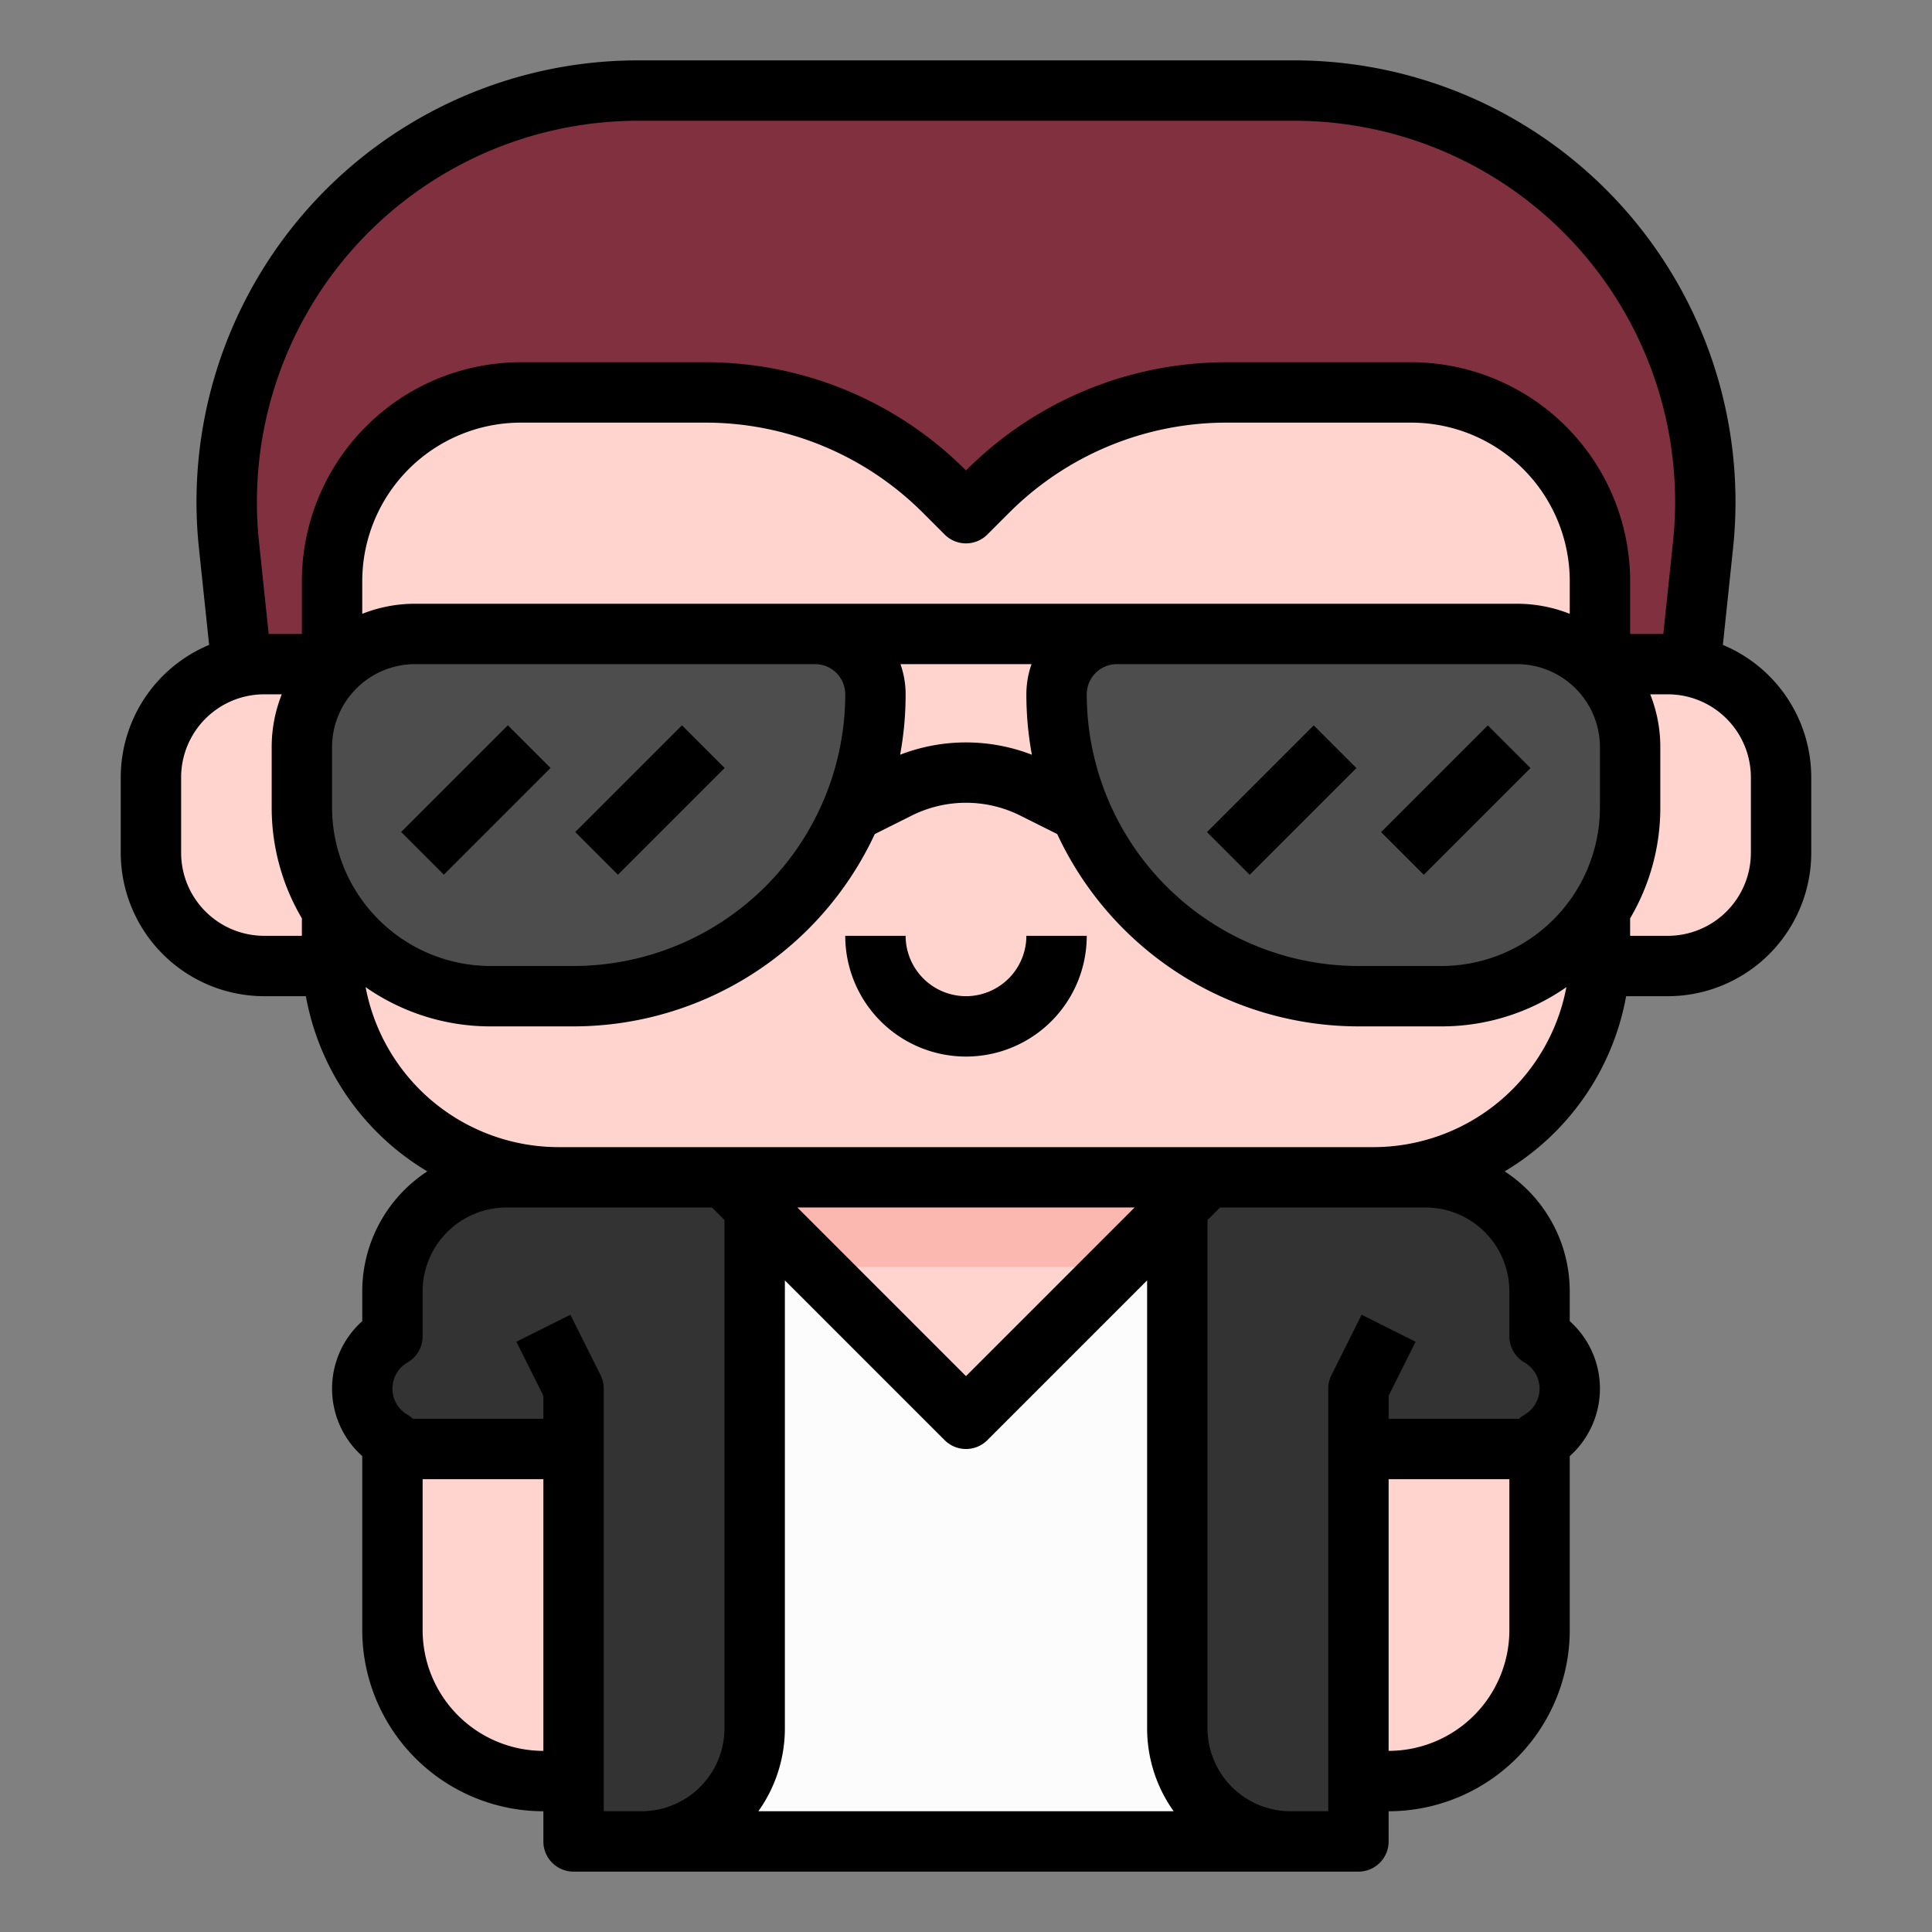 <svg id="Filled" height="512" viewBox="0 0 512 512" width="512" xmlns="http://www.w3.org/2000/svg"><rect x="0" y="0" width="512" height="512" fill="#808080" stroke="none"/><g><g><path d="m60.675 144.411 3.325 31.589h384l3.325-31.589a109 109 0 0 0 -108.401-120.411h-173.848a109 109 0 0 0 -108.401 120.411z" fill="#80303e"/><path d="m442 176h-18v-22a50 50 0 0 0 -50-50h-48.721a90 90 0 0 0 -63.64 26.36l-5.639 5.64-5.64-5.64a90 90 0 0 0 -63.64-26.36h-48.72a50 50 0 0 0 -50 50v22h-18a30 30 0 0 0 -30 30v20a30 30 0 0 0 30 30h18.132a60.003 60.003 0 0 0 59.868 56h216a60.003 60.003 0 0 0 59.868-56h18.132a30 30 0 0 0 30-30v-20a30 30 0 0 0 -30-30z" fill="#ffd4cf"/><path d="m408 354.141v-11.897a30 30 0 0 0 -30-30h-18v-.243h-208v.243h-18a30 30 0 0 0 -30 30v11.897a15.994 15.994 0 0 0 -8 13.859 15.994 15.994 0 0 0 8 13.859v2.141h48v104h208v-104h48v-2.141a15.994 15.994 0 0 0 8-13.859 15.994 15.994 0 0 0 -8-13.859z" fill="#333"/><path d="m336 488h-160l11.317-8a30 30 0 0 0 12.683-24.497v-127.481h112v127.924a30 30 0 0 0 13.359 24.962z" fill="#fcfcfc"/><path d="m152 384h-48v48a40 40 0 0 0 40 40h8z" fill="#ffd4cf"/><path d="m400 384h8a0 0 0 0 1 0 0v88a0 0 0 0 1 0 0h-48a0 0 0 0 1 0 0v-48a40 40 0 0 1 40-40z" fill="#ffd4cf" transform="matrix(-1 0 0 -1 768 856)"/><path d="m152 264h-22a50 50 0 0 1 -50-50v-16a30 30 0 0 1 30-30h106a16 16 0 0 1 16 16 80 80 0 0 1 -80 80z" fill="#4d4d4d"/><path d="m360 264h22a50 50 0 0 0 50-50v-16a30 30 0 0 0 -30-30h-106a16 16 0 0 0 -16 16 80 80 0 0 0 80 80z" fill="#4d4d4d"/><path d="m256 376-64-64h128z" fill="#ffd4cf"/><path d="m296.236 335.764 23.764-23.764h-128l23.764 23.764z" fill="#fbb8b0"/></g><g><path d="m456.58 170.909 2.701-25.661a117 117 0 0 0 -116.357-129.248h-173.848a117 117 0 0 0 -116.357 129.248l2.701 25.661a38.06 38.06 0 0 0 -23.42 35.091v20a38.043 38.043 0 0 0 38 38h11.06a68.183 68.183 0 0 0 32.181 46.428 37.999 37.999 0 0 0 -17.241 31.816v7.873a23.99 23.99 0 0 0 0 35.768v46.116a48.055 48.055 0 0 0 48 48v8a8 8 0 0 0 8 8h208a8 8 0 0 0 8-8v-8a48.055 48.055 0 0 0 48-48v-46.116a23.99 23.99 0 0 0 0-35.768v-7.873a37.999 37.999 0 0 0 -17.242-31.816 68.183 68.183 0 0 0 32.182-46.428h11.06a38.043 38.043 0 0 0 38-38v-20a38.06 38.06 0 0 0 -23.42-35.091zm-362.567-105.485a101.151 101.151 0 0 1 75.064-33.424h173.848a101 101 0 0 1 100.445 111.573l-2.571 24.427h-8.798v-14a58.066 58.066 0 0 0 -58-58h-48.721a97.356 97.356 0 0 0 -69.279 28.686 97.353 97.353 0 0 0 -69.279-28.686h-48.721a58.066 58.066 0 0 0 -58 58v14h-8.798l-2.571-24.427a101.15 101.15 0 0 1 25.382-78.149zm321.987 97.249a37.802 37.802 0 0 0 -14-2.672h-292a37.802 37.802 0 0 0 -14 2.672v-8.672a42.047 42.047 0 0 1 42-42h48.721a81.461 81.461 0 0 1 57.982 24.017l5.64 5.64a8.001 8.001 0 0 0 11.314 0l5.64-5.64a81.461 81.461 0 0 1 57.982-24.017h48.721a42.047 42.047 0 0 1 42 42zm-328 51.328v-16a22.025 22.025 0 0 1 22-22h106a8.009 8.009 0 0 1 8 8 72.081 72.081 0 0 1 -72 72h-22a42.047 42.047 0 0 1 -42-42zm150.629-38h34.742a23.892 23.892 0 0 0 -1.371 8 88.18 88.18 0 0 0 1.46 16.013 48.324 48.324 0 0 0 -34.92 0 88.18 88.18 0 0 0 1.46-16.013 23.892 23.892 0 0 0 -1.371-8zm49.371 8a8.009 8.009 0 0 1 8-8h106a22.025 22.025 0 0 1 22 22v16a42.047 42.047 0 0 1 -42 42h-22a72.081 72.081 0 0 1 -72-72zm-240 42v-20a22.025 22.025 0 0 1 22-22h4.672a37.802 37.802 0 0 0 -2.672 14v16a57.647 57.647 0 0 0 8 29.37v4.63h-10a22.025 22.025 0 0 1 -22-22zm64 206v-40h32v72a32.036 32.036 0 0 1 -32-32zm48 48v-112a7.996 7.996 0 0 0 -.845-3.578l-8-16-14.311 7.155 7.155 14.311v6.111h-34.553a7.981 7.981 0 0 0 -1.441-1.065 8.005 8.005 0 0 1 0-13.869 8.001 8.001 0 0 0 3.994-6.925v-11.897a22.234 22.234 0 0 1 22-22.243h54.686l3.314 3.314v134.686a22.025 22.025 0 0 1 -22 22zm48-140.686 42.343 42.343a8 8 0 0 0 11.314 0l42.343-42.343v118.686a37.791 37.791 0 0 0 7.032 22h-110.065a37.791 37.791 0 0 0 7.032-22zm48 25.372-44.686-44.687h89.372zm112 99.314v-72h32v40a32.036 32.036 0 0 1 -32 32zm35.994-102.935a8.005 8.005 0 0 1 0 13.869 7.981 7.981 0 0 0 -1.441 1.065h-34.553v-6.111l7.155-14.311-14.311-7.155-8 16a7.996 7.996 0 0 0 -.845 3.578v112h-10a22.025 22.025 0 0 1 -22-22v-134.686l3.314-3.314h54.686a22.234 22.234 0 0 1 22 22.243v11.897a8.001 8.001 0 0 0 3.994 6.925zm-39.994-57.065h-216a52.087 52.087 0 0 1 -51.112-42.404 57.677 57.677 0 0 0 33.112 10.405h22a88.119 88.119 0 0 0 79.823-50.967l9.867-4.933a32.152 32.152 0 0 1 28.621 0l9.866 4.933a88.119 88.119 0 0 0 79.823 50.967h22a57.677 57.677 0 0 0 33.112-10.405 52.087 52.087 0 0 1 -51.112 42.404zm100-78a22.025 22.025 0 0 1 -22 22h-10v-4.63a57.647 57.647 0 0 0 8-29.37v-16a37.802 37.802 0 0 0 -2.672-14h4.672a22.025 22.025 0 0 1 22 22z"/><path d="m256 264a16.018 16.018 0 0 1 -16-16h-16a32 32 0 0 0 64 0h-16a16.018 16.018 0 0 1 -16 16z"/><path d="m106.142 204h40v16h-40z" transform="matrix(.707 -.707 .707 .707 -112.963 151.3)"/><path d="m152.285 204h40v16h-40z" transform="matrix(.707 -.707 .707 .707 -99.447 183.929)"/><path d="m319.715 204h40v16h-40z" transform="matrix(.707 -.707 .707 .707 -50.402 302.325)"/><path d="m365.858 204h40v16h-40z" transform="matrix(.707 -.707 .707 .707 -36.886 334.954)"/></g></g></svg>